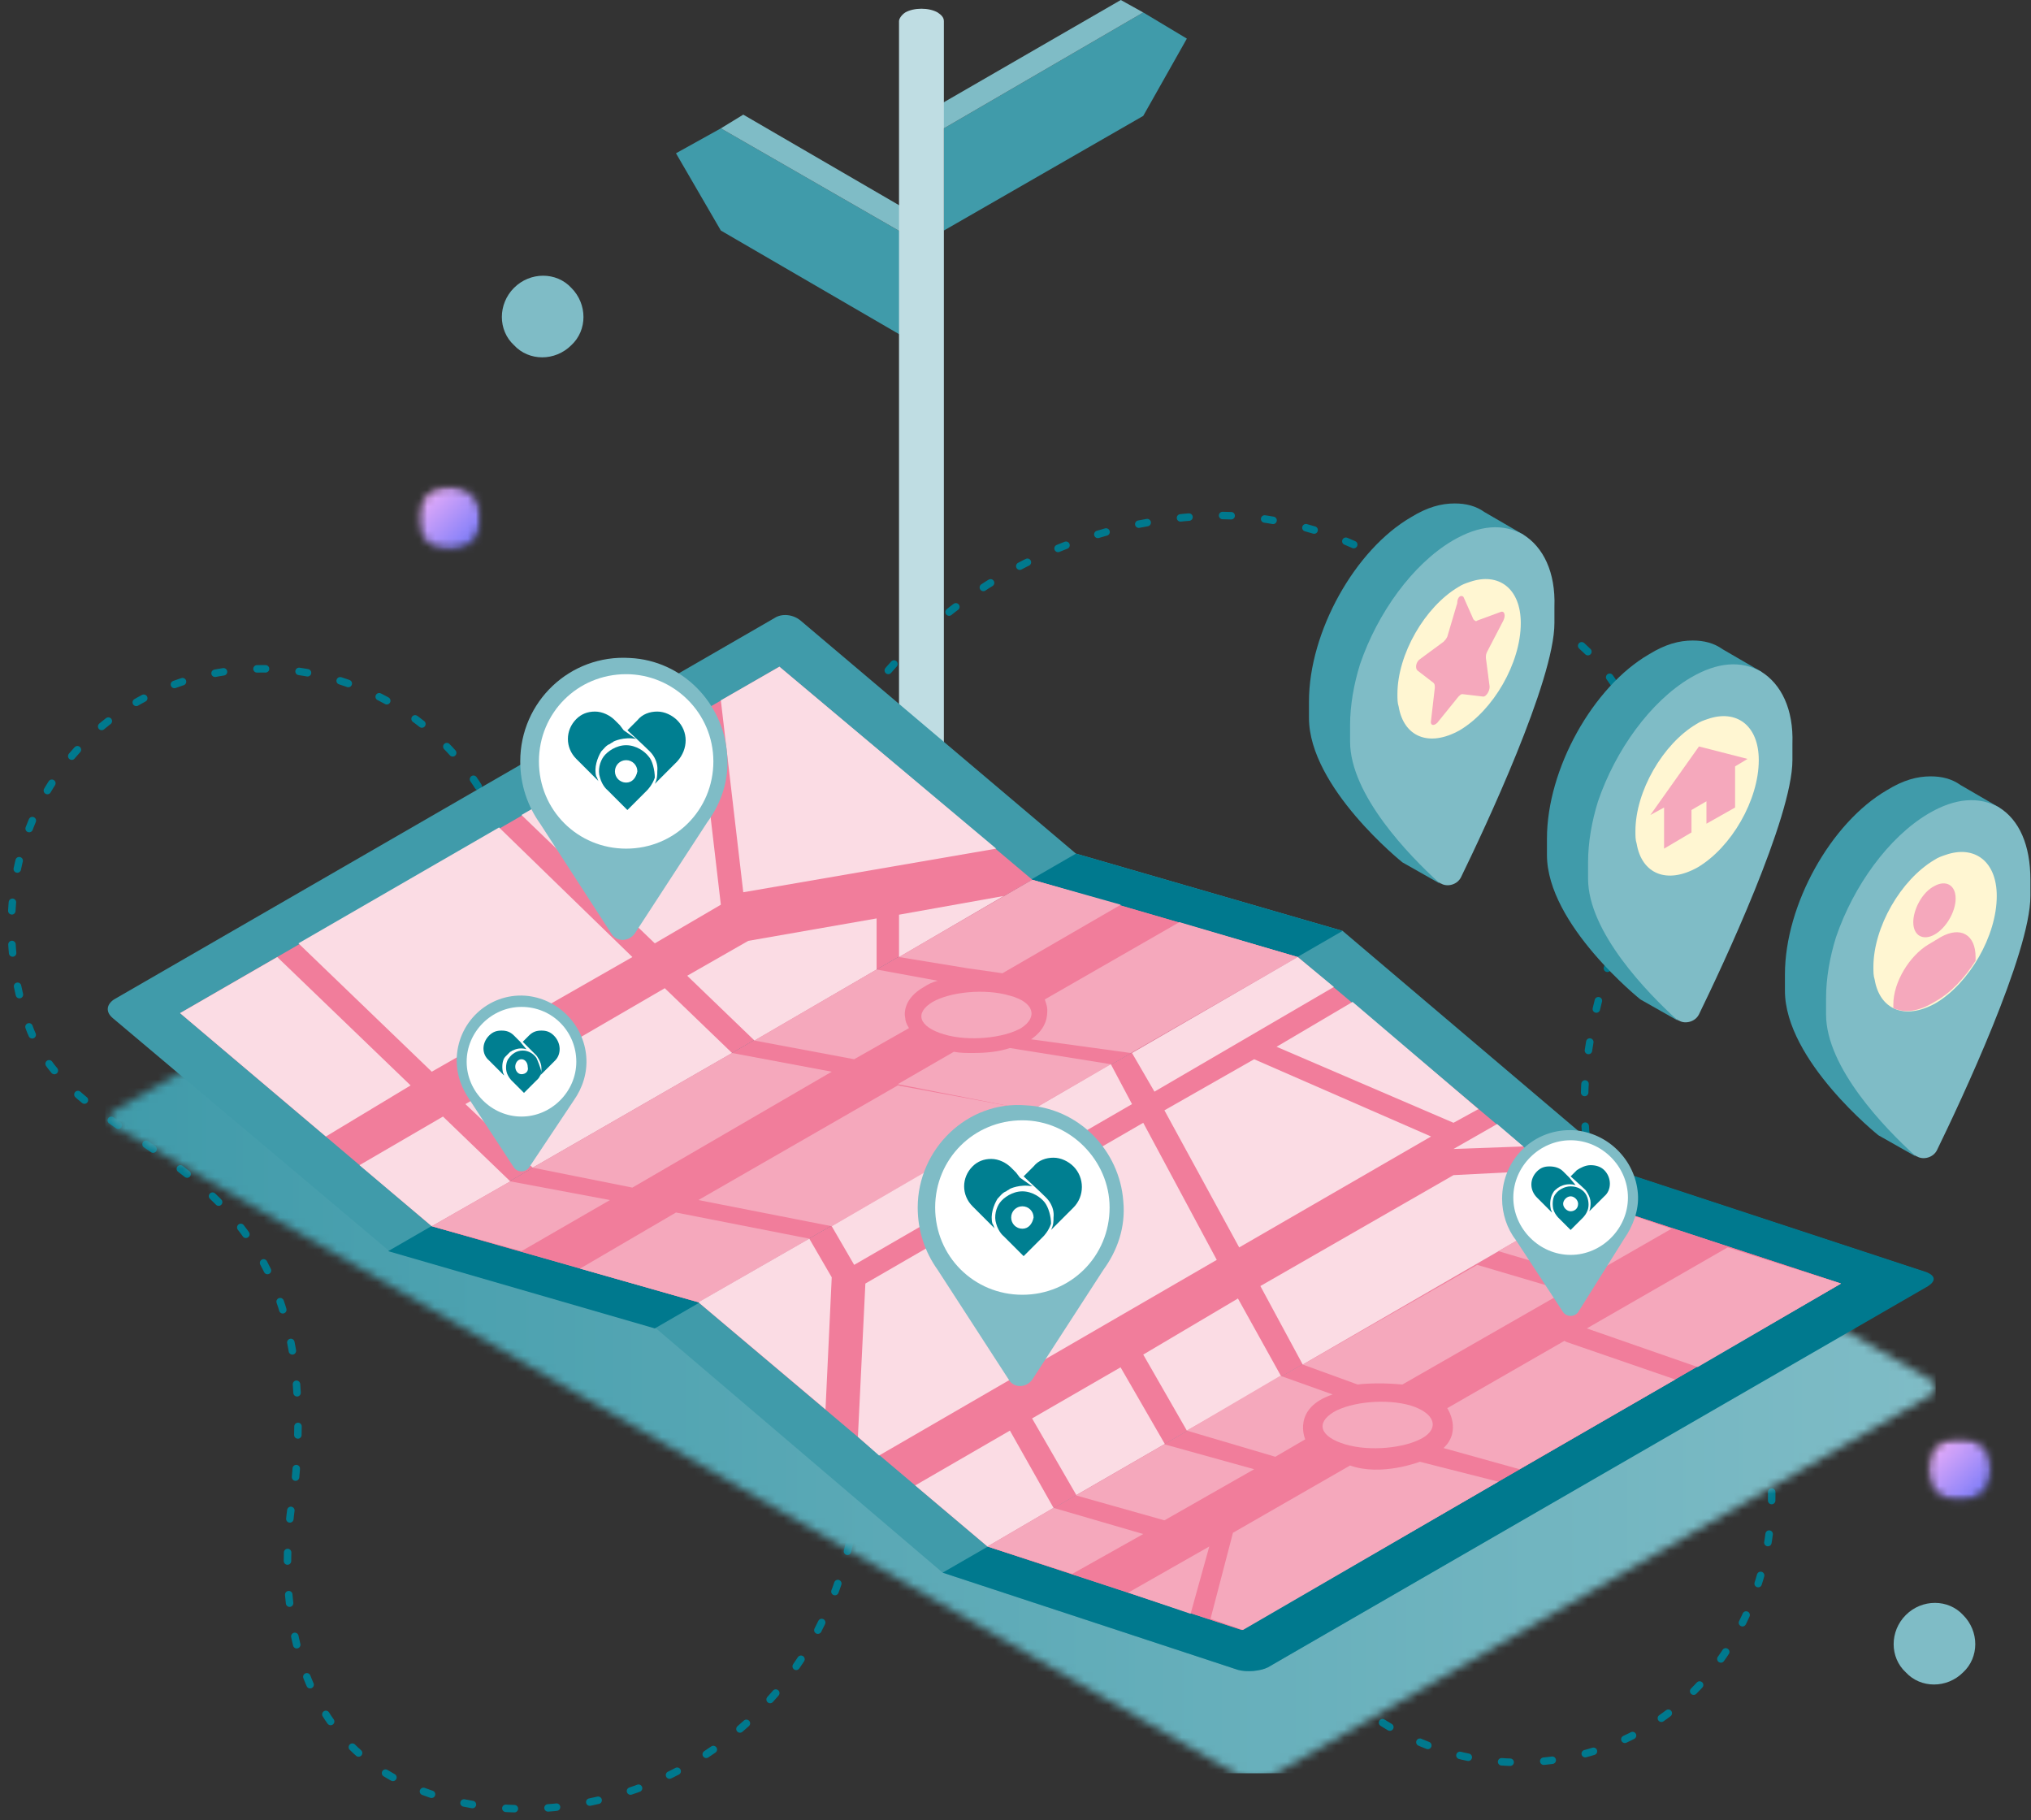 <?xml version="1.0" encoding="UTF-8"?>
<svg width="250px" height="224px" viewBox="0 0 250 224" version="1.1" xmlns="http://www.w3.org/2000/svg" xmlns:xlink="http://www.w3.org/1999/xlink">
    <rect x="0" y="0" width="250" height="224" fill="#333333" stroke="none"/>
    <!-- Generator: sketchtool 58 (101010) - https://sketch.com -->
    <title>DCD7B0D2-4F3F-4E05-A21A-B951013006D6</title>
    <desc>Created with sketchtool.</desc>
    <defs>
        <rect id="path-1" x="0.38" y="0" width="7.822" height="7.822"></rect>
        <path d="M1.454,1.227 C2.988,-0.307 5.442,-0.307 6.975,1.227 C8.509,2.761 8.509,5.215 6.975,6.748 C5.442,8.282 2.988,8.282 1.454,6.748 C-0.08,5.215 -0.08,2.761 1.454,1.227" id="path-3"></path>
        <linearGradient x1="66.058%" y1="65.692%" x2="34.345%" y2="33.696%" id="linearGradient-5">
            <stop stop-color="#817EF9" offset="0%"></stop>
            <stop stop-color="#817EF9" offset="0.942%"></stop>
            <stop stop-color="#E4ABF9" offset="99.76%"></stop>
            <stop stop-color="#E4ABF9" offset="100%"></stop>
        </linearGradient>
        <rect id="path-6" x="0.153" y="0.613" width="7.822" height="7.822"></rect>
        <path d="M1.227,1.687 C2.761,0.153 5.215,0.153 6.748,1.687 C8.282,3.221 8.282,5.675 6.748,7.209 C5.215,8.742 2.761,8.742 1.227,7.209 C-0.307,5.675 -0.307,3.221 1.227,1.687" id="path-8"></path>
        <linearGradient x1="65.839%" y1="65.626%" x2="33.843%" y2="33.913%" id="linearGradient-10">
            <stop stop-color="#817EF9" offset="0%"></stop>
            <stop stop-color="#817EF9" offset="0.942%"></stop>
            <stop stop-color="#E4ABF9" offset="99.76%"></stop>
            <stop stop-color="#E4ABF9" offset="100%"></stop>
        </linearGradient>
        <path d="M82.436,1.38 L1.147,48.313 C0.227,48.926 0.227,49.847 1.147,50.307 L139.798,130.368 C140.718,130.982 142.405,130.982 143.325,130.368 L224.613,83.436 C225.534,82.822 225.534,81.902 224.613,81.442 L85.963,1.38 C85.503,1.074 84.89,0.92 84.276,0.92 C83.509,0.92 82.896,1.074 82.436,1.38" id="path-11"></path>
        <linearGradient x1="0.121%" y1="50.008%" x2="99.898%" y2="50.008%" id="linearGradient-13">
            <stop stop-color="#409BAA" offset="0%"></stop>
            <stop stop-color="#7FBCC6" offset="99.76%"></stop>
            <stop stop-color="#7FBCC6" offset="100%"></stop>
        </linearGradient>
        <rect id="path-14" x="0" y="0.92" width="106.595" height="52.147"></rect>
        <rect id="path-16" x="0.92" y="0.46" width="105.061" height="52.914"></rect>
    </defs>
    <g id="Diseño-sin-lo-que-no-va" stroke="none" stroke-width="1" fill="none" fill-rule="evenodd">
        <g id="Tutorial-3" transform="translate(-62, -142)">
            <g id="Untitled-3" transform="translate(63, 142)">
                <g id="Group" transform="translate(0, 62.883)" stroke="#00798E" stroke-dasharray="1.052,4.143" stroke-linecap="round" stroke-width="0.92">
                    <path d="M60.276,38.497 C53.528,22.546 34.969,15.184 19.018,21.933 C3.067,28.834 -3.221,46.779 2.454,63.19 C8.742,81.288 39.571,76.994 35.276,120.092 C35.276,120.092 29.141,147.546 49.08,156.748 C69.018,165.951 103.221,154.294 104.908,117.025" id="Path"></path>
                    <path d="M155.061,128.221 C158.129,145.245 174.54,156.595 191.564,153.528 C208.589,150.46 218.712,134.356 216.871,117.025 C214.877,98.006 183.742,95.399 197.546,54.141 C197.546,54.141 209.663,28.834 192.178,15.337" id="Path"></path>
                    <path d="M95.092,57.975 C93.712,27.607 117.178,1.994 147.546,0.613 C147.546,0.613 165.491,-1.074 180.215,14.417" id="Path"></path>
                </g>
                <g id="Group" transform="translate(50.08, 33.742)">
                    <path d="M12.19,1.687 C14.184,-0.307 17.405,-0.307 19.245,1.687 C21.239,3.681 21.239,6.902 19.245,8.742 C17.252,10.736 14.031,10.736 12.19,8.742 C10.196,6.902 10.196,3.681 12.19,1.687" id="Path" fill="#7FBCC6" fill-rule="nonzero"></path>
                    <path d="M183.509,165.031 C185.503,163.037 188.724,163.037 190.564,165.031 C192.558,167.025 192.558,170.245 190.564,172.086 C188.571,174.08 185.35,174.08 183.509,172.086 C181.515,170.245 181.515,167.025 183.509,165.031" id="Path" fill="#7FBCC6" fill-rule="nonzero"></path>
                    <g id="Clipped" transform="translate(0, 26.074)">
                        <mask id="mask-2" fill="white">
                            <use xlink:href="#path-1"></use>
                        </mask>
                        <g id="SVGID_1_"></g>
                        <g mask="url(#mask-2)">
                            <mask id="mask-4" fill="white">
                                <use xlink:href="#path-3"></use>
                            </mask>
                            <g id="SVGID_3_"></g>
                            <polygon id="Path" fill="url(#linearGradient-5)" fill-rule="nonzero" mask="url(#mask-4)" points="4.215 12.577 -4.374 3.988 4.215 -4.755 12.804 3.988"></polygon>
                        </g>
                    </g>
                    <g id="Clipped" transform="translate(186.117, 142.638)">
                        <mask id="mask-7" fill="white">
                            <use xlink:href="#path-6"></use>
                        </mask>
                        <g id="SVGID_6_"></g>
                        <g mask="url(#mask-7)">
                            <mask id="mask-9" fill="white">
                                <use xlink:href="#path-8"></use>
                            </mask>
                            <g id="SVGID_8_"></g>
                            <polygon id="Path" fill="url(#linearGradient-10)" fill-rule="nonzero" mask="url(#mask-9)" points="3.988 13.037 -4.601 4.448 3.988 -4.141 12.73 4.448"></polygon>
                        </g>
                    </g>
                </g>
                <g id="Clipped" transform="translate(11.736, 87.423)">
                    <mask id="mask-12" fill="white">
                        <use xlink:href="#path-11"></use>
                    </mask>
                    <g id="SVGID_11_"></g>
                    <rect id="Rectangle" fill="url(#linearGradient-13)" fill-rule="nonzero" mask="url(#mask-12)" x="0.227" y="0.92" width="225.307" height="129.908"></rect>
                </g>
                <g id="Group" transform="translate(11.736, 0)">
                    <polygon id="Path" fill="#409BAA" fill-rule="nonzero" points="103.448 15.798 127.988 1.534 133.356 4.755 127.988 14.264 103.448 28.374"></polygon>
                    <polygon id="Path" fill="#7FBCC6" fill-rule="nonzero" points="127.988 1.534 125.227 0 100.534 14.264 103.448 15.798"></polygon>
                    <polygon id="Path" fill="#409BAA" fill-rule="nonzero" points="100.534 29.908 75.994 15.798 70.472 18.865 75.994 28.374 100.534 42.638"></polygon>
                    <polygon id="Path" fill="#7FBCC6" fill-rule="nonzero" points="75.994 15.798 78.755 14.11 103.294 28.374 100.534 29.908"></polygon>
                    <path d="M103.448,2.607 C103.448,2.147 103.141,1.84 102.681,1.534 C101.607,0.92 99.767,0.92 98.693,1.534 C98.233,1.84 97.926,2.301 97.926,2.607 L97.926,2.607 L97.926,150.767 L103.448,150.767 L103.448,2.607 L103.448,2.607 Z" id="Path" fill="#BFDDE3" fill-rule="nonzero"></path>
                    <path d="M152.528,114.571 L119.706,105.061 L85.81,76.38 C84.89,75.613 83.509,75.46 82.589,76.074 L1.301,123.006 C0.38,123.62 0.227,124.54 1.147,125.307 L35.196,153.988 L68.018,163.497 L103.294,193.558 L139.644,205.521 C140.718,205.828 142.405,205.675 143.325,205.215 L147.006,203.067 L224.46,158.282 C225.38,157.669 225.38,157.055 224.307,156.595 L187.957,144.632 L152.528,114.571 Z" id="Path" fill="#409BAA" fill-rule="nonzero"></path>
                    <polygon id="Path" fill="#00798E" fill-rule="nonzero" points="119.706 105.061 35.043 153.988 67.865 163.497 152.528 114.571"></polygon>
                    <path d="M103.294,193.558 L139.644,205.521 C140.718,205.828 142.405,205.675 143.325,205.215 L224.613,158.282 C225.534,157.669 225.534,157.055 224.46,156.595 L188.11,144.632 L103.294,193.558 Z" id="Path" fill="#00798E" fill-rule="nonzero"></path>
                    <polygon id="Path" fill="#F17D9B" fill-rule="nonzero" points="114.337 108.282 83.202 82.055 9.429 124.693 40.411 150.92"></polygon>
                    <polygon id="Path" fill="#F17D9B" fill-rule="nonzero" points="147.006 117.791 73.233 160.276 40.411 150.92 114.337 108.282"></polygon>
                    <g id="Clipped" transform="translate(40.411, 107.362)">
                        <mask id="mask-15" fill="white">
                            <use xlink:href="#path-14"></use>
                        </mask>
                        <g id="SVGID_14_"></g>
                        <polygon id="Path" fill="#F17D9B" fill-rule="nonzero" mask="url(#mask-15)" points="106.595 10.429 32.822 52.914 0 43.558 73.926 0.92"></polygon>
                    </g>
                    <polygon id="Path" fill="#F17D9B" fill-rule="nonzero" points="182.589 147.699 108.816 190.337 73.233 160.276 147.006 117.791"></polygon>
                    <polygon id="Path" fill="#F17D9B" fill-rule="nonzero" points="213.877 157.975 140.104 200.613 108.816 190.337 182.589 147.699"></polygon>
                    <g id="Clipped" transform="translate(107.896, 147.239)">
                        <mask id="mask-17" fill="white">
                            <use xlink:href="#path-16"></use>
                        </mask>
                        <g id="SVGID_16_"></g>
                        <polygon id="Path" fill="#F17D9B" fill-rule="nonzero" mask="url(#mask-17)" points="105.982 10.736 32.209 53.374 0.92 43.098 74.693 0.46"></polygon>
                    </g>
                    <polygon id="Path" fill="#FBDCE4" fill-rule="nonzero" points="27.374 139.877 37.804 133.589 21.393 117.791 9.429 124.693"></polygon>
                    <polygon id="Path" fill="#FBDCE4" fill-rule="nonzero" points="40.411 131.902 24 116.104 48.693 101.84 65.104 117.791"></polygon>
                    <polygon id="Path" fill="#FBDCE4" fill-rule="nonzero" points="51.454 100.307 67.865 116.104 75.994 111.35 73.233 87.73"></polygon>
                    <polygon id="Path" fill="#FBDCE4" fill-rule="nonzero" points="78.755 109.816 75.994 86.196 83.202 82.055 109.89 104.448"></polygon>
                    <polygon id="Path" fill="#FBDCE4" fill-rule="nonzero" points="50.074 145.399 41.791 137.423 31.515 143.405 40.411 150.92"></polygon>
                    <polygon id="Path" fill="#FBDCE4" fill-rule="nonzero" points="44.552 135.89 52.834 143.712 77.374 129.601 69.092 121.626"></polygon>
                    <polygon id="Path" fill="#FBDCE4" fill-rule="nonzero" points="80.135 128.067 71.853 120.092 79.368 115.798 95.166 113.037 95.166 119.325"></polygon>
                    <polygon id="Path" fill="#FBDCE4" fill-rule="nonzero" points="97.926 117.791 97.926 112.577 110.81 110.276"></polygon>
                    <path d="M111.577,122.546 C108.509,121.626 104.215,122.086 102.067,123.313 C99.767,124.693 100.38,126.38 103.448,127.301 C106.515,128.221 110.81,127.761 112.957,126.534 C115.104,125.153 114.491,123.313 111.577,122.546" id="Path" fill="#F5A8BC" fill-rule="nonzero"></path>
                    <path d="M102.681,120.706 C102.067,120.859 101.454,121.166 100.994,121.472 C98.54,122.853 98.54,124.693 98.693,125.307 C98.693,125.613 98.847,126.074 99.153,126.534 L92.405,130.368 L80.135,128.067 L95.166,119.325 L102.681,120.706 Z" id="Path" fill="#F5A8BC" fill-rule="nonzero"></path>
                    <polygon id="Path" fill="#F5A8BC" fill-rule="nonzero" points="97.926 117.791 106.362 119.172 110.656 119.785 125.227 111.35 114.337 108.282"></polygon>
                    <path d="M147.006,117.791 L126.454,129.601 L114.184,127.914 C116.178,126.534 116.178,125 116.178,124.233 C116.178,123.926 116.025,123.466 115.871,123.006 L132.436,113.497 L147.006,117.791 Z" id="Path" fill="#F5A8BC" fill-rule="nonzero"></path>
                    <path d="M124,130.982 L114.184,136.656 L97.773,133.436 L104.675,129.448 C104.675,129.448 104.675,129.448 104.675,129.448 L104.675,129.448 C105.442,129.601 106.209,129.601 106.975,129.601 C108.663,129.601 110.196,129.448 111.577,128.988 L111.577,128.988 L124,130.982 Z" id="Path" fill="#F5A8BC" fill-rule="nonzero"></path>
                    <polygon id="Path" fill="#F5A8BC" fill-rule="nonzero" points="77.374 129.601 52.834 143.712 65.104 146.166 89.644 131.902"></polygon>
                    <polygon id="Path" fill="#F5A8BC" fill-rule="nonzero" points="114.337 136.656 97.773 133.589 73.233 147.699 89.644 150.92"></polygon>
                    <polygon id="Path" fill="#F5A8BC" fill-rule="nonzero" points="50.074 145.399 40.411 150.92 51.454 153.988 62.344 147.699"></polygon>
                    <polygon id="Path" fill="#F5A8BC" fill-rule="nonzero" points="86.883 152.454 70.472 149.233 58.663 156.135 73.233 160.276"></polygon>
                    <polygon id="Path" fill="#FBDCE4" fill-rule="nonzero" points="130.595 136.656 139.798 153.528 163.417 139.877 141.638 130.368"></polygon>
                    <polygon id="Path" fill="#FBDCE4" fill-rule="nonzero" points="86.883 152.454 89.644 157.209 88.877 173.466 73.233 160.276"></polygon>
                    <polygon id="Path" fill="#FBDCE4" fill-rule="nonzero" points="89.644 150.92 92.405 155.675 126.607 135.89 124 130.982"></polygon>
                    <polygon id="Path" fill="#FBDCE4" fill-rule="nonzero" points="126.607 129.601 129.368 134.356 151.454 121.472 147.006 117.791"></polygon>
                    <polygon id="Path" fill="#FBDCE4" fill-rule="nonzero" points="127.988 138.19 93.785 157.975 92.865 176.84 95.472 179.141 137.037 155.061"></polygon>
                    <polygon id="Path" fill="#FBDCE4" fill-rule="nonzero" points="144.399 128.834 153.755 123.313 169.245 136.503 166.178 138.19"></polygon>
                    <polygon id="Path" fill="#FBDCE4" fill-rule="nonzero" points="99.92 182.822 111.577 176.074 116.945 185.583 108.816 190.337"></polygon>
                    <rect id="Rectangle" fill="#FBDCE4" fill-rule="nonzero" transform="translate(122.475, 176.145) rotate(-30.001) translate(-122.475, -176.145) " x="116.186" y="170.7" width="12.576" height="10.889"></rect>
                    <polygon id="Path" fill="#FBDCE4" fill-rule="nonzero" points="127.988 166.718 139.644 159.816 145.012 169.479 133.356 176.074"></polygon>
                    <polygon id="Path" fill="#FBDCE4" fill-rule="nonzero" points="147.62 167.945 142.405 158.282 166.178 144.632 178.141 144.018 182.589 147.699"></polygon>
                    <polygon id="Path" fill="#FBDCE4" fill-rule="nonzero" points="171.546 138.344 166.178 141.411 174.767 141.104"></polygon>
                    <path d="M160.963,173.006 C157.896,172.086 153.601,172.546 151.454,173.773 C149.153,175.153 149.767,176.84 152.834,177.761 C155.902,178.681 160.196,178.221 162.344,176.994 C164.491,175.767 163.877,173.926 160.963,173.006" id="Path" fill="#F5A8BC" fill-rule="nonzero"></path>
                    <polygon id="Path" fill="#F5A8BC" fill-rule="nonzero" points="116.945 185.583 127.988 188.804 119.245 193.712 108.816 190.337"></polygon>
                    <polygon id="Path" fill="#F5A8BC" fill-rule="nonzero" points="119.706 184.049 130.595 187.117 141.638 180.828 130.595 177.761"></polygon>
                    <path d="M133.356,176.074 L144.245,179.294 L147.926,177.147 C147.926,177.147 146.239,173.313 151.301,171.626 L144.859,169.325 L133.356,176.074 Z" id="Path" fill="#F5A8BC" fill-rule="nonzero"></path>
                    <path d="M147.62,167.945 L154.368,170.399 C154.368,170.399 156.515,170.092 159.89,170.399 L179.982,158.896 L169.092,155.675 L147.62,167.945 Z" id="Path" fill="#F5A8BC" fill-rule="nonzero"></path>
                    <polygon id="Path" fill="#F5A8BC" fill-rule="nonzero" points="171.699 153.988 182.589 157.209 193.018 151.227 182.589 147.699"></polygon>
                    <polygon id="Path" fill="#F5A8BC" fill-rule="nonzero" points="199.92 153.528 182.589 163.497 196.239 168.252 213.877 157.975"></polygon>
                    <path d="M179.828,165.031 L165.411,173.313 C165.411,173.313 167.252,176.074 164.951,178.221 L174.307,180.828 L193.479,169.785 L180.135,165.184" id="Path" fill="#F5A8BC" fill-rule="nonzero"></path>
                    <path d="M171.699,182.362 L162.037,179.908 C162.037,179.908 157.282,181.748 153.448,180.368 L139.031,188.65 L136.27,199.233 L140.258,200.613 L171.699,182.362 Z" id="Path" fill="#F5A8BC" fill-rule="nonzero"></path>
                    <polygon id="Path" fill="#F5A8BC" fill-rule="nonzero" points="136.117 190.337 133.816 198.62 126.147 196.012"></polygon>
                    <path d="M174.767,65.798 C174.767,65.798 174.767,65.798 174.767,65.798 L170.012,63.037 C168.939,62.27 167.712,61.963 166.331,61.963 C164.644,61.963 162.957,62.423 160.963,63.65 C154.061,67.638 148.387,77.761 148.387,86.35 L148.387,88.344 C148.387,96.933 159.89,106.135 159.89,106.135 L164.491,108.742 C164.491,108.742 164.491,108.742 164.491,108.742 C164.337,108.589 161.73,105.521 162.037,104.908 C165.104,98.62 173.387,80.828 173.387,73.926 L173.387,71.933 C173.387,70.399 173.233,69.018 172.926,67.791 L173.387,68.098 L174.767,65.798 Z M166.178,88.344 C163.11,90.184 160.503,89.11 160.043,86.043 C157.129,87.117 154.982,85.429 154.982,81.902 C156.822,81.595 161.577,73.62 161.27,71.012 C164.337,69.172 166.945,70.245 167.405,73.313 C170.319,72.239 172.466,73.926 172.466,77.454 C172.466,81.442 169.552,86.196 166.178,88.344" id="Shape" fill="#409BAA" fill-rule="nonzero"></path>
                    <path d="M174.767,65.798 C174.767,65.798 174.767,65.798 174.767,65.798 C172.313,64.417 169.399,64.571 166.025,66.564 C161.117,69.479 156.822,75.46 154.675,81.748 C153.908,84.202 153.448,86.81 153.448,89.264 L153.448,91.258 C153.448,97.853 160.81,105.368 164.337,108.589 C164.491,108.589 164.491,108.742 164.644,108.742 C164.644,108.742 164.644,108.742 164.644,108.742 C165.411,109.202 166.638,108.896 167.098,107.975 C170.012,101.994 178.601,83.742 178.601,76.687 L178.601,74.693 C178.755,70.399 177.221,67.331 174.767,65.798 M160.043,85.89 C160.043,85.429 159.89,85.123 159.89,84.663 C159.89,80.675 162.65,75.767 166.178,73.773 C166.638,73.62 166.945,73.313 167.252,73.16 C170.166,72.086 172.313,73.773 172.313,77.301 C172.313,81.288 169.552,86.196 166.025,88.19 C163.11,90.031 160.503,88.957 160.043,85.89" id="Shape" fill="#7FBCC6" fill-rule="nonzero"></path>
                    <path d="M168.172,71.626 C167.712,71.779 167.252,71.933 166.791,72.239 C162.65,74.693 159.276,80.521 159.276,85.429 C159.276,86.043 159.276,86.503 159.429,86.963 C160.043,90.644 163.11,92.025 166.945,89.877 C171.086,87.423 174.46,81.595 174.46,76.687 C174.46,72.393 171.699,70.399 168.172,71.626" id="Path" fill="#FFF6D2" fill-rule="nonzero"></path>
                    <path d="M167.405,73.466 L168.632,76.227 C168.785,76.38 168.939,76.534 169.092,76.38 L172.006,75.307 C172.466,75.153 172.62,75.767 172.313,76.38 L170.319,80.215 C170.166,80.521 170.166,80.675 170.166,80.982 L170.626,84.509 C170.626,85.123 170.166,85.736 169.859,85.736 L167.252,85.429 C167.098,85.429 166.945,85.583 166.791,85.736 L164.184,88.957 C163.724,89.417 163.264,89.264 163.417,88.65 L163.877,84.663 C163.877,84.356 163.877,84.202 163.724,84.049 L161.73,82.515 C161.423,82.209 161.577,81.442 162.037,81.135 L164.951,78.988 C165.104,78.834 165.258,78.681 165.411,78.374 L166.638,74.233 C166.638,73.466 167.098,73.16 167.405,73.466" id="Path" fill="#F5A8BC" fill-rule="nonzero"></path>
                    <path d="M204.061,82.669 C204.061,82.669 204.061,82.669 204.061,82.669 L199.307,79.908 C198.233,79.141 197.006,78.834 195.626,78.834 C193.939,78.834 192.252,79.294 190.258,80.521 C183.356,84.509 177.681,94.632 177.681,103.221 L177.681,105.215 C177.681,113.804 189.184,123.006 189.184,123.006 L193.785,125.613 C193.785,125.613 193.785,125.613 193.785,125.613 C193.632,125.46 191.025,122.393 191.331,121.779 C194.399,115.491 202.681,97.699 202.681,90.798 L202.681,88.804 C202.681,87.27 202.528,85.89 202.221,84.663 L202.681,84.969 L204.061,82.669 Z M195.472,105.215 C192.405,107.055 189.798,105.982 189.337,102.914 C186.423,103.988 184.276,102.301 184.276,98.773 C186.117,98.466 190.871,90.491 190.564,87.883 C193.632,86.043 196.239,87.117 196.699,90.184 C199.613,89.11 201.761,90.798 201.761,94.325 C201.761,98.313 198.847,103.067 195.472,105.215" id="Shape" fill="#409BAA" fill-rule="nonzero"></path>
                    <path d="M204.061,82.669 C204.061,82.669 204.061,82.669 204.061,82.669 C201.607,81.288 198.693,81.442 195.319,83.436 C190.411,86.35 186.117,92.331 183.969,98.62 C183.202,101.074 182.742,103.681 182.742,106.135 L182.742,108.129 C182.742,114.724 190.104,122.239 193.632,125.46 C193.785,125.46 193.785,125.613 193.939,125.613 C193.939,125.613 193.939,125.613 193.939,125.613 C194.706,126.074 195.933,125.767 196.393,124.847 C199.307,118.865 207.896,100.613 207.896,93.558 L207.896,91.564 C208.049,87.27 206.515,84.202 204.061,82.669 M189.337,102.761 C189.337,102.301 189.184,101.994 189.184,101.534 C189.184,97.546 191.945,92.638 195.472,90.644 C195.933,90.491 196.239,90.184 196.546,90.031 C199.46,88.957 201.607,90.644 201.607,94.172 C201.607,98.16 198.847,103.067 195.319,105.061 C192.405,106.902 189.798,105.828 189.337,102.761" id="Shape" fill="#7FBCC6" fill-rule="nonzero"></path>
                    <path d="M197.466,88.497 C197.006,88.65 196.546,88.804 196.086,89.11 C191.945,91.564 188.571,97.393 188.571,102.301 C188.571,102.914 188.571,103.374 188.724,103.834 C189.337,107.515 192.405,108.896 196.239,106.748 C200.38,104.294 203.755,98.466 203.755,93.558 C203.755,89.264 200.994,87.27 197.466,88.497" id="Path" fill="#FFF6D2" fill-rule="nonzero"></path>
                    <polygon id="Path" fill="#F5A8BC" fill-rule="nonzero" points="202.374 93.405 196.393 91.871 190.411 100.307 192.098 99.387 192.098 104.448 195.472 102.454 195.472 99.693 197.313 98.62 197.313 101.38 200.84 99.387 200.84 94.325"></polygon>
                    <path d="M233.356,99.387 C233.356,99.387 233.356,99.387 233.356,99.387 L228.601,96.626 C227.528,95.859 226.301,95.552 224.92,95.552 C223.233,95.552 221.546,96.012 219.552,97.239 C212.65,101.227 206.975,111.35 206.975,119.939 L206.975,121.933 C206.975,130.521 218.479,139.724 218.479,139.724 L223.08,142.331 C223.08,142.331 223.08,142.331 223.08,142.331 C222.926,142.178 220.319,139.11 220.626,138.497 C223.693,132.209 231.975,114.417 231.975,107.515 L231.975,105.521 C231.975,103.988 231.822,102.607 231.515,101.38 L231.975,101.687 L233.356,99.387 Z M224.767,121.933 C221.699,123.773 219.092,122.699 218.632,119.632 C215.718,120.706 213.571,119.018 213.571,115.491 C215.411,115.184 220.166,107.209 219.859,104.601 C222.926,102.761 225.534,103.834 225.994,106.902 C228.908,105.828 231.055,107.515 231.055,111.043 C231.055,115.031 228.141,119.939 224.767,121.933" id="Shape" fill="#409BAA" fill-rule="nonzero"></path>
                    <path d="M233.356,99.387 C233.356,99.387 233.356,99.387 233.356,99.387 C230.902,98.006 227.988,98.16 224.613,100.153 C219.706,103.067 215.411,109.049 213.264,115.337 C212.497,117.791 212.037,120.399 212.037,122.853 L212.037,124.847 C212.037,131.442 219.399,138.957 222.926,142.178 C223.08,142.178 223.08,142.331 223.233,142.331 C223.233,142.331 223.233,142.331 223.233,142.331 C224,142.791 225.227,142.485 225.687,141.564 C228.601,135.583 237.19,117.331 237.19,110.276 L237.19,108.282 C237.19,103.988 235.81,100.92 233.356,99.387 M218.632,119.479 C218.632,119.018 218.479,118.712 218.479,118.252 C218.479,114.264 221.239,109.356 224.767,107.362 C225.227,107.209 225.534,106.902 225.84,106.748 C228.755,105.675 230.902,107.362 230.902,110.89 C230.902,114.877 228.141,119.785 224.613,121.779 C221.699,123.62 219.092,122.546 218.632,119.479" id="Shape" fill="#7FBCC6" fill-rule="nonzero"></path>
                    <path d="M226.761,105.215 C226.301,105.368 225.84,105.521 225.38,105.828 C221.239,108.282 217.865,114.11 217.865,119.018 C217.865,119.632 217.865,120.092 218.018,120.552 C218.632,124.233 221.699,125.613 225.534,123.466 C229.675,121.012 233.049,115.184 233.049,110.276 C233.049,105.982 230.288,103.988 226.761,105.215" id="Path" fill="#FFF6D2" fill-rule="nonzero"></path>
                    <path d="M225.38,109.049 C226.761,108.282 227.988,108.896 227.988,110.583 C227.988,112.27 226.761,114.264 225.38,115.031 C224,115.798 222.773,115.184 222.773,113.497 C222.773,111.963 223.847,109.816 225.38,109.049" id="Path" fill="#F5A8BC" fill-rule="nonzero"></path>
                    <path d="M220.319,124.08 C221.699,124.693 223.387,124.54 225.38,123.313 C227.374,122.239 229.061,120.399 230.442,118.252 L230.442,117.791 C230.442,115.031 228.601,113.957 226.147,115.337 L224.613,116.258 C222.313,117.638 220.319,120.859 220.319,123.62 L220.319,124.08 Z" id="Path" fill="#F5A8BC" fill-rule="nonzero"></path>
                </g>
                <g id="Group" transform="translate(55.215, 80.755)" fill-rule="nonzero">
                    <path d="M30.828,20.472 C32.515,18.172 33.589,15.258 33.282,12.037 C32.822,5.748 27.761,0.534 21.319,0.227 C13.957,-0.233 7.822,5.595 7.822,12.957 C7.822,15.871 8.742,18.479 10.276,20.626 L19.018,34.123 C19.632,35.196 21.166,35.196 21.933,34.123 L30.828,20.472 Z M20.706,4.675 C25.307,4.675 28.988,8.356 28.988,12.957 C28.988,17.558 25.307,21.239 20.706,21.239 C16.104,21.239 12.423,17.558 12.423,12.957 C12.423,8.356 16.104,4.675 20.706,4.675" id="Shape" fill="#7FBCC6"></path>
                    <path d="M31.595,12.957 C31.595,18.939 26.84,23.693 20.859,23.693 C14.877,23.693 10.123,18.939 10.123,12.957 C10.123,6.975 14.877,2.221 20.859,2.221 C26.687,2.221 31.595,6.975 31.595,12.957" id="Path" fill="#FFFFFF"></path>
                    <path d="M27.147,7.896 C26.534,7.282 25.613,6.822 24.693,6.822 C23.773,6.822 22.853,7.129 22.239,7.896 L21.012,9.123 C21.319,9.429 23.006,10.963 23.773,11.73 C23.926,11.883 24.847,12.804 24.693,14.184 C24.693,14.644 24.693,15.104 24.387,15.718 L27.147,12.957 C28.528,11.423 28.528,9.276 27.147,7.896" id="Path" fill="#007F91"></path>
                    <path d="M20.552,9.123 L20.092,8.509 L19.479,7.896 C18.865,7.282 17.945,6.822 17.025,6.822 C16.104,6.822 15.337,7.129 14.724,7.742 C13.344,9.123 13.344,11.27 14.724,12.65 L17.485,15.411 C17.331,15.258 17.331,14.951 17.178,14.798 C16.871,13.724 17.331,12.497 17.791,11.73 C18.098,11.423 18.405,10.963 18.865,10.81 C19.018,10.656 19.172,10.656 19.325,10.503 C19.325,10.503 20.552,9.89 22.086,10.196 L20.552,9.123 Z" id="Path" fill="#007F91"></path>
                    <path d="M23.62,12.344 L23.62,12.344 C23.16,11.73 22.086,10.963 20.859,10.963 L20.859,10.963 L20.859,10.963 C19.632,10.963 18.558,11.73 18.098,12.344 C17.638,12.957 17.331,14.031 17.638,14.951 L17.638,14.951 C17.945,16.025 18.558,16.485 18.558,16.485 L21.012,18.939 L23.466,16.485 C23.466,16.485 24.08,15.871 24.387,14.951 L24.387,14.951 C24.387,14.031 24.08,12.804 23.62,12.344 M20.859,15.564 C20.092,15.564 19.479,14.951 19.479,14.184 C19.479,13.417 20.092,12.804 20.859,12.804 C21.626,12.804 22.239,13.417 22.239,14.184 C22.086,14.951 21.626,15.564 20.859,15.564" id="Shape" fill="#007F91"></path>
                    <path d="M79.601,75.534 C81.288,73.233 82.362,70.319 82.055,67.098 C81.595,60.81 76.534,55.595 70.092,55.288 C62.883,54.675 56.748,60.656 56.748,67.865 C56.748,70.779 57.669,73.387 59.202,75.534 L67.945,89.031 C68.558,90.104 70.092,90.104 70.859,89.031 L79.601,75.534 Z M69.479,59.583 C74.08,59.583 77.761,63.264 77.761,67.865 C77.761,72.466 74.08,76.147 69.479,76.147 C64.877,76.147 61.196,72.466 61.196,67.865 C61.043,63.264 64.877,59.583 69.479,59.583" id="Shape" fill="#7FBCC6"></path>
                    <path d="M80.368,67.865 C80.368,73.847 75.613,78.601 69.632,78.601 C63.65,78.601 58.896,73.847 58.896,67.865 C58.896,61.883 63.65,57.129 69.632,57.129 C75.46,57.129 80.368,62.037 80.368,67.865" id="Path" fill="#FFFFFF"></path>
                    <path d="M75.92,62.804 C75.307,62.19 74.387,61.73 73.466,61.73 C72.546,61.73 71.626,62.037 71.012,62.804 L69.785,64.031 C70.092,64.337 71.779,65.871 72.546,66.638 C72.699,66.791 73.62,67.712 73.466,69.092 C73.466,69.552 73.466,70.012 73.16,70.626 L75.92,67.865 C77.301,66.485 77.301,64.184 75.92,62.804" id="Path" fill="#007F91"></path>
                    <path d="M69.325,64.184 L68.865,63.571 L68.252,62.957 C67.638,62.344 66.718,61.883 65.798,61.883 C64.877,61.883 64.11,62.19 63.497,62.804 C62.117,64.184 62.117,66.331 63.497,67.712 L66.258,70.472 C66.104,70.319 66.104,70.012 65.951,69.859 C65.644,68.785 66.104,67.558 66.564,66.791 C66.871,66.485 67.178,66.025 67.638,65.871 C67.791,65.718 67.945,65.718 68.098,65.564 C68.098,65.564 69.325,64.951 70.859,65.258 L69.325,64.184 Z" id="Path" fill="#007F91"></path>
                    <path d="M72.393,67.252 L72.393,67.252 C71.933,66.638 70.859,65.871 69.632,65.871 L69.632,65.871 L69.632,65.871 C68.405,65.871 67.331,66.638 66.871,67.252 C66.411,67.865 66.104,68.939 66.411,69.859 L66.411,69.859 C66.718,70.933 67.331,71.393 67.331,71.393 L69.785,73.847 L72.239,71.393 C72.239,71.393 72.853,70.779 73.16,69.859 L73.16,69.859 C73.16,68.939 72.853,67.865 72.393,67.252 M69.632,70.472 C68.865,70.472 68.252,69.859 68.252,69.092 C68.252,68.325 68.865,67.712 69.632,67.712 C70.399,67.712 71.012,68.325 71.012,69.092 C70.859,69.859 70.399,70.472 69.632,70.472" id="Shape" fill="#007F91"></path>
                    <path d="M143.712,71.699 C144.785,70.166 145.552,68.172 145.399,66.178 C145.092,62.037 141.718,58.663 137.577,58.356 C132.669,58.049 128.681,61.883 128.681,66.791 C128.681,68.632 129.294,70.472 130.368,71.853 L136.196,80.748 C136.656,81.362 137.577,81.362 138.037,80.748 L143.712,71.699 Z M136.963,61.117 C140.031,61.117 142.485,63.571 142.485,66.638 C142.485,69.706 140.031,72.16 136.963,72.16 C133.896,72.16 131.442,69.706 131.442,66.638 C131.595,63.571 134.049,61.117 136.963,61.117" id="Shape" fill="#7FBCC6"></path>
                    <path d="M144.172,66.638 C144.172,70.472 140.951,73.693 137.117,73.693 C133.282,73.693 130.061,70.472 130.061,66.638 C130.061,62.804 133.282,59.583 137.117,59.583 C140.951,59.583 144.172,62.804 144.172,66.638" id="Path" fill="#FFFFFF"></path>
                    <path d="M141.258,63.264 C140.798,62.804 140.184,62.65 139.571,62.65 C138.957,62.65 138.344,62.957 137.883,63.264 L137.117,64.031 C137.27,64.184 138.497,65.258 138.957,65.718 C138.957,65.718 139.571,66.485 139.571,67.252 C139.571,67.558 139.571,67.865 139.417,68.325 L141.258,66.485 C142.178,65.718 142.178,64.184 141.258,63.264" id="Path" fill="#007F91"></path>
                    <path d="M136.963,64.184 L136.656,63.877 L136.196,63.417 C135.736,62.957 135.123,62.804 134.509,62.804 C133.896,62.804 133.436,62.957 132.975,63.417 C132.055,64.337 132.055,65.718 132.975,66.638 L134.816,68.479 C134.816,68.325 134.663,68.172 134.663,68.018 C134.509,67.252 134.663,66.485 134.969,66.025 C135.123,65.718 135.429,65.564 135.583,65.411 C135.736,65.411 135.736,65.258 135.89,65.258 C135.89,65.258 136.656,64.798 137.73,65.104 L136.963,64.184 Z" id="Path" fill="#007F91"></path>
                    <path d="M138.957,66.178 L138.957,66.178 C138.65,65.718 138.037,65.258 137.117,65.258 L137.117,65.258 L137.117,65.258 C136.35,65.258 135.583,65.718 135.276,66.178 C134.969,66.485 134.816,67.252 134.969,68.018 L134.969,68.018 C135.123,68.632 135.583,69.092 135.583,69.092 L137.117,70.626 L138.65,69.092 C138.65,69.092 139.11,68.632 139.264,68.018 L139.264,68.018 C139.417,67.405 139.264,66.638 138.957,66.178 M137.117,68.325 C136.656,68.325 136.196,67.865 136.196,67.405 C136.196,66.945 136.656,66.485 137.117,66.485 C137.577,66.485 138.037,66.945 138.037,67.405 C138.037,68.018 137.577,68.325 137.117,68.325" id="Shape" fill="#007F91"></path>
                    <path d="M14.417,54.675 C15.491,53.141 16.104,51.301 15.951,49.307 C15.644,45.319 12.423,42.098 8.436,41.791 C3.834,41.485 0,45.166 0,49.767 C0,51.607 0.613,53.141 1.534,54.521 L7.055,62.957 C7.515,63.571 8.436,63.571 8.896,62.957 L14.417,54.675 Z M7.975,44.706 C10.89,44.706 13.19,47.006 13.19,49.92 C13.19,52.834 10.89,55.135 7.975,55.135 C5.061,55.135 2.761,52.834 2.761,49.92 C2.761,47.006 5.061,44.706 7.975,44.706" id="Shape" fill="#7FBCC6"></path>
                    <path d="M14.724,49.92 C14.724,53.601 11.656,56.669 7.975,56.669 C4.294,56.669 1.227,53.601 1.227,49.92 C1.227,46.239 4.294,43.172 7.975,43.172 C11.81,43.172 14.724,46.239 14.724,49.92" id="Path" fill="#FFFFFF"></path>
                    <path d="M11.963,46.699 C11.503,46.239 11.043,46.086 10.429,46.086 C9.816,46.086 9.356,46.239 8.896,46.699 L8.129,47.466 C8.282,47.62 9.356,48.693 9.816,49.153 C9.816,49.153 10.429,49.92 10.429,50.687 C10.429,50.994 10.429,51.301 10.276,51.607 L12.117,49.767 C12.883,49 12.883,47.62 11.963,46.699" id="Path" fill="#007F91"></path>
                    <path d="M7.822,47.466 L7.515,47.16 L7.055,46.699 C6.595,46.239 6.135,46.086 5.521,46.086 C4.908,46.086 4.448,46.239 3.988,46.699 C3.067,47.62 3.067,49 3.988,49.767 L5.828,51.607 C5.828,51.454 5.675,51.301 5.675,51.147 C5.521,50.38 5.675,49.613 5.982,49.307 C6.135,49.153 6.442,48.847 6.595,48.693 C6.748,48.693 6.748,48.54 6.902,48.54 C6.902,48.54 7.669,48.08 8.589,48.387 L7.822,47.466 Z" id="Path" fill="#007F91"></path>
                    <path d="M9.816,49.46 L9.816,49.46 C9.509,49 8.896,48.54 8.129,48.54 L8.129,48.54 L8.129,48.54 C7.362,48.54 6.748,49 6.442,49.46 C6.135,49.767 5.982,50.534 6.135,51.147 L6.135,51.147 C6.288,51.761 6.748,52.221 6.748,52.221 L8.282,53.755 L9.816,52.221 C9.816,52.221 10.276,51.914 10.429,51.147 L10.429,51.147 C10.276,50.534 9.969,49.767 9.816,49.46 M7.975,51.454 C7.515,51.454 7.209,50.994 7.209,50.534 C7.209,50.074 7.515,49.613 7.975,49.613 C8.436,49.613 8.742,50.074 8.742,50.534 C8.896,51.147 8.436,51.454 7.975,51.454" id="Shape" fill="#007F91"></path>
                </g>
            </g>
        </g>
    </g>
</svg>